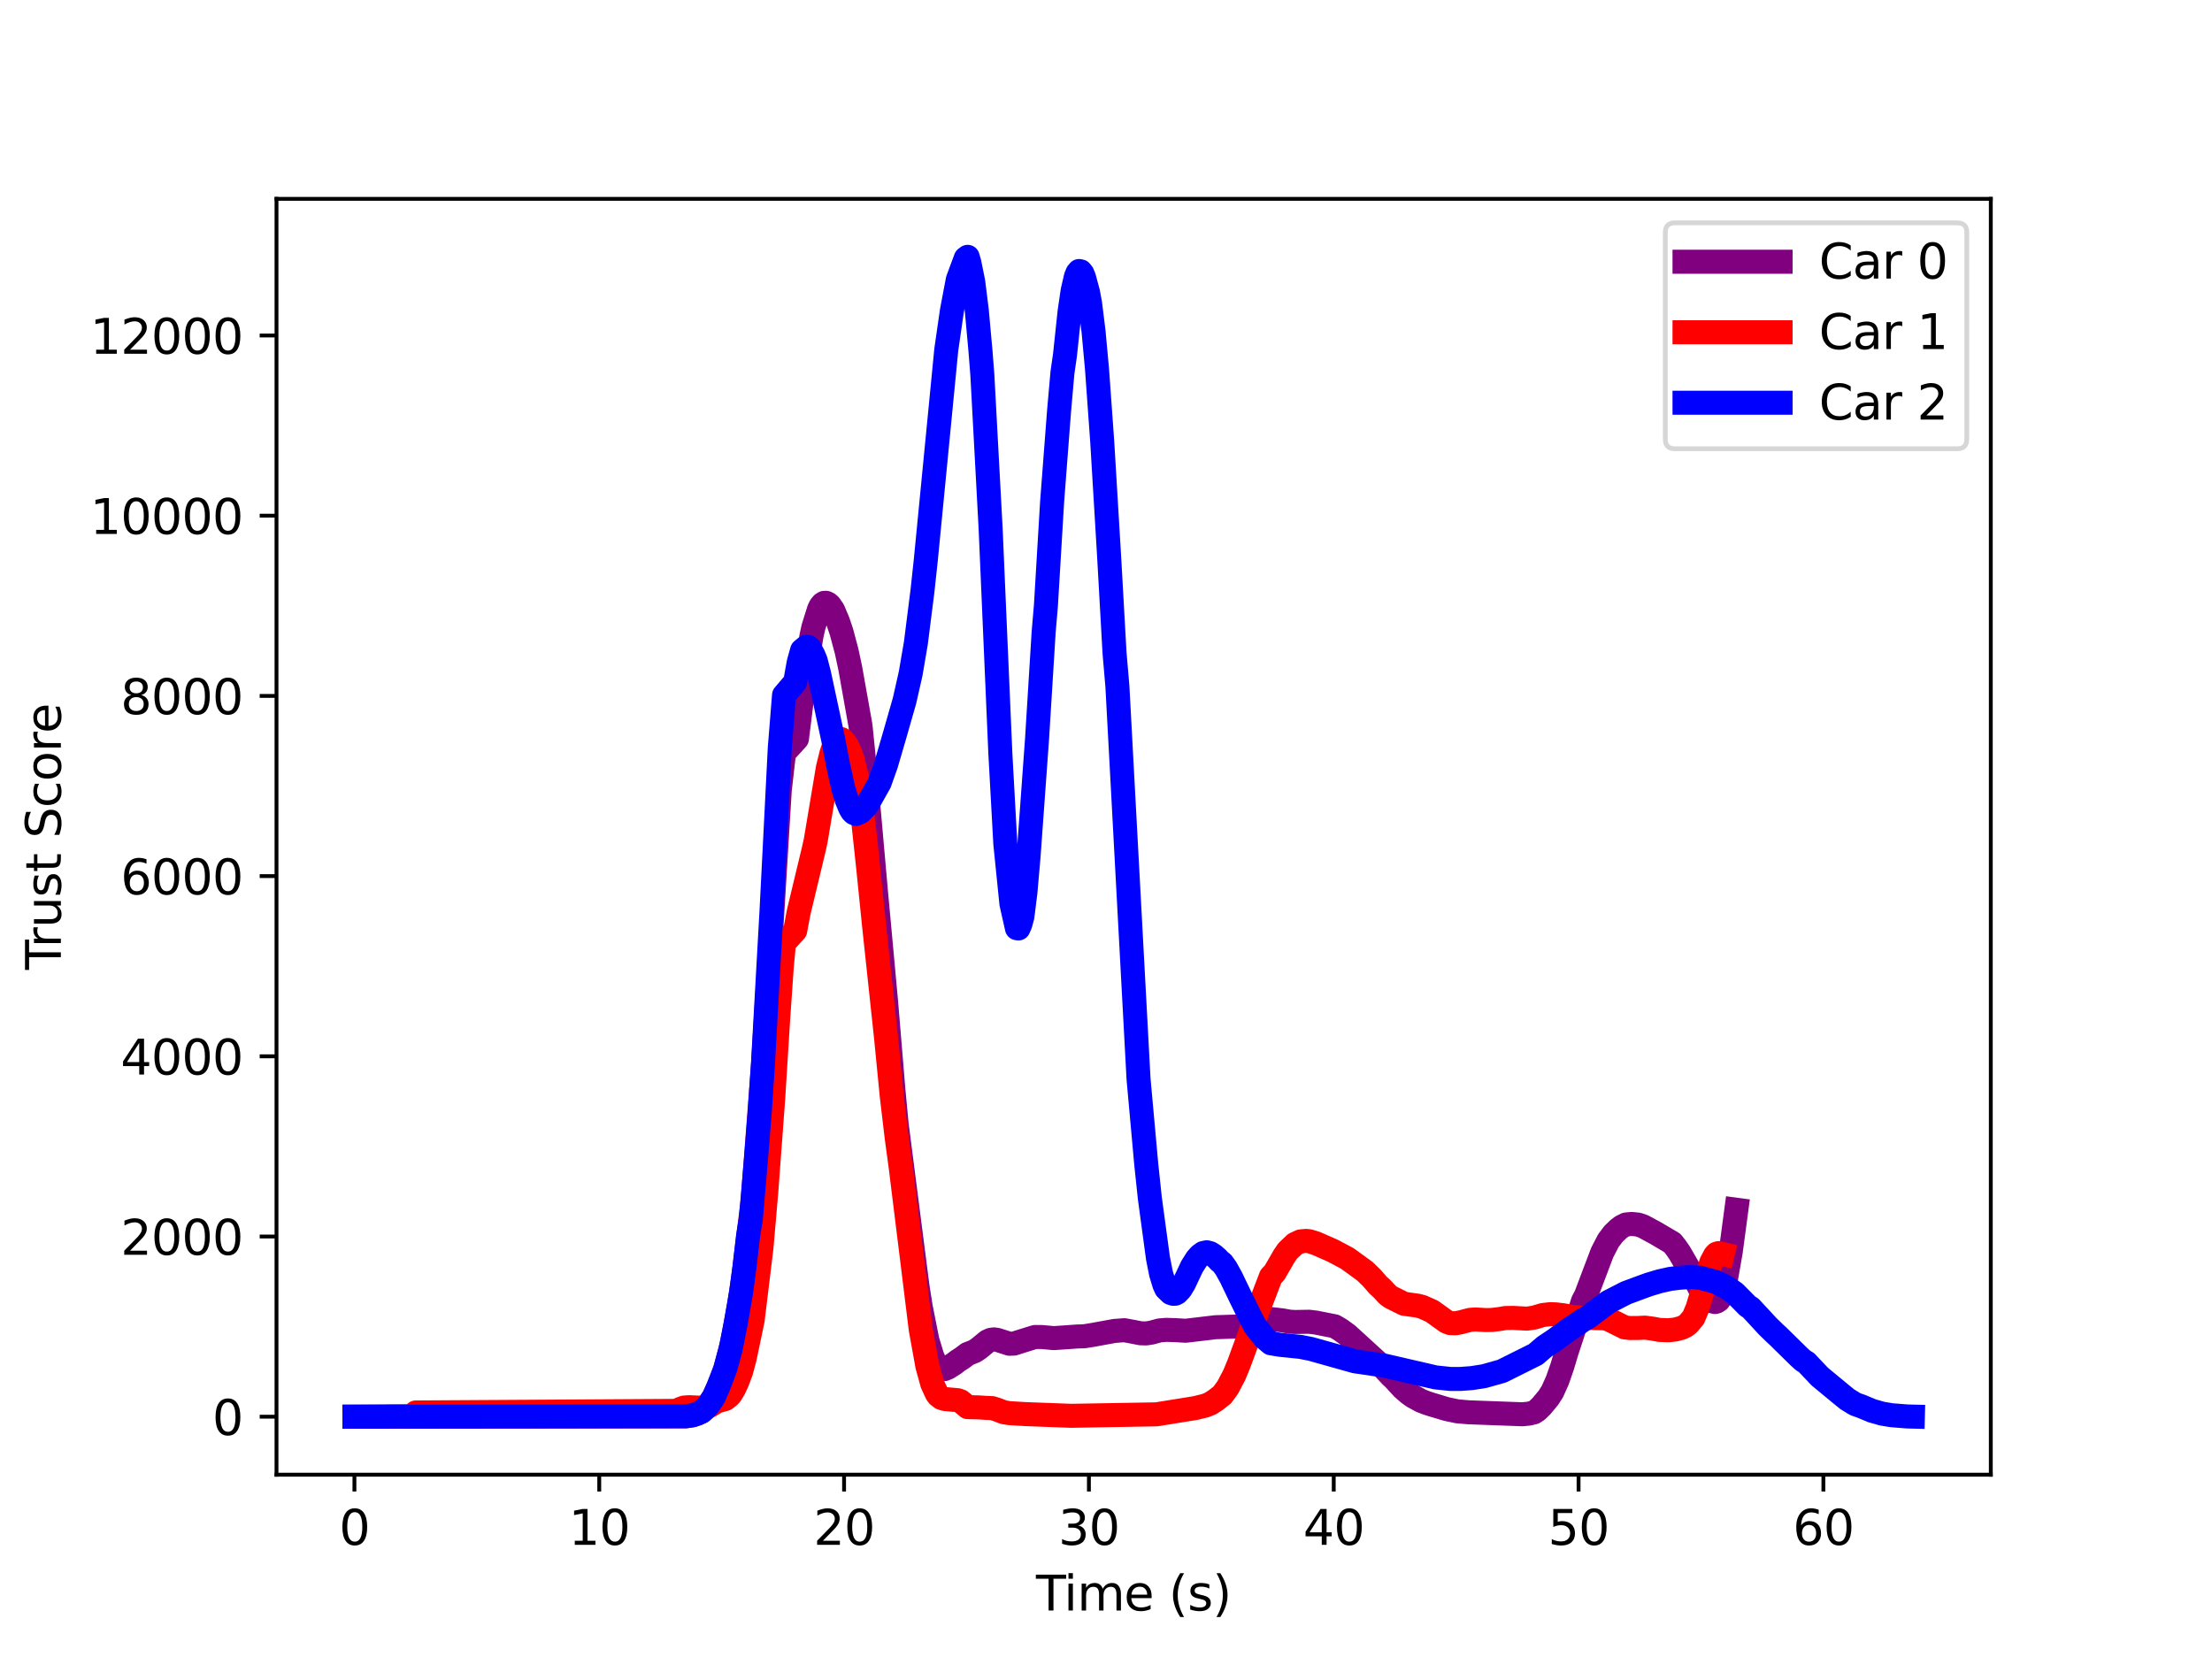 <?xml version="1.0" encoding="utf-8" standalone="no"?>
<!DOCTYPE svg PUBLIC "-//W3C//DTD SVG 1.1//EN"
  "http://www.w3.org/Graphics/SVG/1.1/DTD/svg11.dtd">
<svg xmlns:xlink="http://www.w3.org/1999/xlink" width="460.5pt" height="345pt" viewBox="0 0 460.5 345" xmlns="http://www.w3.org/2000/svg" version="1.1">
 <defs>
  <style type="text/css">*{stroke-linejoin: round; stroke-linecap: butt}</style>
 </defs>
 <g id="figure_1">
  <g id="patch_1">
   <path d="M 0 345 
L 460.5 345 
L 460.5 0 
L 0 0 
z
" style="fill: #ffffff"/>
  </g>
  <g id="axes_1">
   <g id="patch_2">
    <path d="M 57.562 307.05 
L 414.45 307.05 
L 414.45 41.4 
L 57.562 41.4 
z
" style="fill: #ffffff"/>
   </g>
   <g id="matplotlib.axis_1">
    <g id="xtick_1">
     <g id="line2d_1">
      <defs>
       <path id="m3315d842ac" d="M 0 0 
L 0 3.5 
" style="stroke: #000000; stroke-width: 0.8"/>
      </defs>
      <g>
       <use xlink:href="#m3315d842ac" x="73.785" y="307.05" style="stroke: #000000; stroke-width: 0.8"/>
      </g>
     </g>
     <g id="text_1">
      <!-- 0 -->
      <g transform="translate(70.603 321.648)scale(0.1 -0.1)">
       <defs>
        <path id="DejaVuSans-30" d="M 2034 4250 
Q 1547 4250 1301 3770 
Q 1056 3291 1056 2328 
Q 1056 1369 1301 889 
Q 1547 409 2034 409 
Q 2525 409 2770 889 
Q 3016 1369 3016 2328 
Q 3016 3291 2770 3770 
Q 2525 4250 2034 4250 
z
M 2034 4750 
Q 2819 4750 3233 4129 
Q 3647 3509 3647 2328 
Q 3647 1150 3233 529 
Q 2819 -91 2034 -91 
Q 1250 -91 836 529 
Q 422 1150 422 2328 
Q 422 3509 836 4129 
Q 1250 4750 2034 4750 
z
" transform="scale(0.016)"/>
       </defs>
       <use xlink:href="#DejaVuSans-30"/>
      </g>
     </g>
    </g>
    <g id="xtick_2">
     <g id="line2d_2">
      <g>
       <use xlink:href="#m3315d842ac" x="124.753" y="307.05" style="stroke: #000000; stroke-width: 0.8"/>
      </g>
     </g>
     <g id="text_2">
      <!-- 10 -->
      <g transform="translate(118.391 321.648)scale(0.1 -0.1)">
       <defs>
        <path id="DejaVuSans-31" d="M 794 531 
L 1825 531 
L 1825 4091 
L 703 3866 
L 703 4441 
L 1819 4666 
L 2450 4666 
L 2450 531 
L 3481 531 
L 3481 0 
L 794 0 
L 794 531 
z
" transform="scale(0.016)"/>
       </defs>
       <use xlink:href="#DejaVuSans-31"/>
       <use xlink:href="#DejaVuSans-30" x="63.623"/>
      </g>
     </g>
    </g>
    <g id="xtick_3">
     <g id="line2d_3">
      <g>
       <use xlink:href="#m3315d842ac" x="175.722" y="307.05" style="stroke: #000000; stroke-width: 0.8"/>
      </g>
     </g>
     <g id="text_3">
      <!-- 20 -->
      <g transform="translate(169.36 321.648)scale(0.1 -0.1)">
       <defs>
        <path id="DejaVuSans-32" d="M 1228 531 
L 3431 531 
L 3431 0 
L 469 0 
L 469 531 
Q 828 903 1448 1529 
Q 2069 2156 2228 2338 
Q 2531 2678 2651 2914 
Q 2772 3150 2772 3378 
Q 2772 3750 2511 3984 
Q 2250 4219 1831 4219 
Q 1534 4219 1204 4116 
Q 875 4013 500 3803 
L 500 4441 
Q 881 4594 1212 4672 
Q 1544 4750 1819 4750 
Q 2544 4750 2975 4387 
Q 3406 4025 3406 3419 
Q 3406 3131 3298 2873 
Q 3191 2616 2906 2266 
Q 2828 2175 2409 1742 
Q 1991 1309 1228 531 
z
" transform="scale(0.016)"/>
       </defs>
       <use xlink:href="#DejaVuSans-32"/>
       <use xlink:href="#DejaVuSans-30" x="63.623"/>
      </g>
     </g>
    </g>
    <g id="xtick_4">
     <g id="line2d_4">
      <g>
       <use xlink:href="#m3315d842ac" x="226.691" y="307.05" style="stroke: #000000; stroke-width: 0.8"/>
      </g>
     </g>
     <g id="text_4">
      <!-- 30 -->
      <g transform="translate(220.329 321.648)scale(0.1 -0.1)">
       <defs>
        <path id="DejaVuSans-33" d="M 2597 2516 
Q 3050 2419 3304 2112 
Q 3559 1806 3559 1356 
Q 3559 666 3084 287 
Q 2609 -91 1734 -91 
Q 1441 -91 1130 -33 
Q 819 25 488 141 
L 488 750 
Q 750 597 1062 519 
Q 1375 441 1716 441 
Q 2309 441 2620 675 
Q 2931 909 2931 1356 
Q 2931 1769 2642 2001 
Q 2353 2234 1838 2234 
L 1294 2234 
L 1294 2753 
L 1863 2753 
Q 2328 2753 2575 2939 
Q 2822 3125 2822 3475 
Q 2822 3834 2567 4026 
Q 2313 4219 1838 4219 
Q 1578 4219 1281 4162 
Q 984 4106 628 3988 
L 628 4550 
Q 988 4650 1302 4700 
Q 1616 4750 1894 4750 
Q 2613 4750 3031 4423 
Q 3450 4097 3450 3541 
Q 3450 3153 3228 2886 
Q 3006 2619 2597 2516 
z
" transform="scale(0.016)"/>
       </defs>
       <use xlink:href="#DejaVuSans-33"/>
       <use xlink:href="#DejaVuSans-30" x="63.623"/>
      </g>
     </g>
    </g>
    <g id="xtick_5">
     <g id="line2d_5">
      <g>
       <use xlink:href="#m3315d842ac" x="277.66" y="307.05" style="stroke: #000000; stroke-width: 0.8"/>
      </g>
     </g>
     <g id="text_5">
      <!-- 40 -->
      <g transform="translate(271.297 321.648)scale(0.1 -0.1)">
       <defs>
        <path id="DejaVuSans-34" d="M 2419 4116 
L 825 1625 
L 2419 1625 
L 2419 4116 
z
M 2253 4666 
L 3047 4666 
L 3047 1625 
L 3713 1625 
L 3713 1100 
L 3047 1100 
L 3047 0 
L 2419 0 
L 2419 1100 
L 313 1100 
L 313 1709 
L 2253 4666 
z
" transform="scale(0.016)"/>
       </defs>
       <use xlink:href="#DejaVuSans-34"/>
       <use xlink:href="#DejaVuSans-30" x="63.623"/>
      </g>
     </g>
    </g>
    <g id="xtick_6">
     <g id="line2d_6">
      <g>
       <use xlink:href="#m3315d842ac" x="328.629" y="307.05" style="stroke: #000000; stroke-width: 0.8"/>
      </g>
     </g>
     <g id="text_6">
      <!-- 50 -->
      <g transform="translate(322.266 321.648)scale(0.1 -0.1)">
       <defs>
        <path id="DejaVuSans-35" d="M 691 4666 
L 3169 4666 
L 3169 4134 
L 1269 4134 
L 1269 2991 
Q 1406 3038 1543 3061 
Q 1681 3084 1819 3084 
Q 2600 3084 3056 2656 
Q 3513 2228 3513 1497 
Q 3513 744 3044 326 
Q 2575 -91 1722 -91 
Q 1428 -91 1123 -41 
Q 819 9 494 109 
L 494 744 
Q 775 591 1075 516 
Q 1375 441 1709 441 
Q 2250 441 2565 725 
Q 2881 1009 2881 1497 
Q 2881 1984 2565 2268 
Q 2250 2553 1709 2553 
Q 1456 2553 1204 2497 
Q 953 2441 691 2322 
L 691 4666 
z
" transform="scale(0.016)"/>
       </defs>
       <use xlink:href="#DejaVuSans-35"/>
       <use xlink:href="#DejaVuSans-30" x="63.623"/>
      </g>
     </g>
    </g>
    <g id="xtick_7">
     <g id="line2d_7">
      <g>
       <use xlink:href="#m3315d842ac" x="379.598" y="307.05" style="stroke: #000000; stroke-width: 0.8"/>
      </g>
     </g>
     <g id="text_7">
      <!-- 60 -->
      <g transform="translate(373.235 321.648)scale(0.1 -0.1)">
       <defs>
        <path id="DejaVuSans-36" d="M 2113 2584 
Q 1688 2584 1439 2293 
Q 1191 2003 1191 1497 
Q 1191 994 1439 701 
Q 1688 409 2113 409 
Q 2538 409 2786 701 
Q 3034 994 3034 1497 
Q 3034 2003 2786 2293 
Q 2538 2584 2113 2584 
z
M 3366 4563 
L 3366 3988 
Q 3128 4100 2886 4159 
Q 2644 4219 2406 4219 
Q 1781 4219 1451 3797 
Q 1122 3375 1075 2522 
Q 1259 2794 1537 2939 
Q 1816 3084 2150 3084 
Q 2853 3084 3261 2657 
Q 3669 2231 3669 1497 
Q 3669 778 3244 343 
Q 2819 -91 2113 -91 
Q 1303 -91 875 529 
Q 447 1150 447 2328 
Q 447 3434 972 4092 
Q 1497 4750 2381 4750 
Q 2619 4750 2861 4703 
Q 3103 4656 3366 4563 
z
" transform="scale(0.016)"/>
       </defs>
       <use xlink:href="#DejaVuSans-36"/>
       <use xlink:href="#DejaVuSans-30" x="63.623"/>
      </g>
     </g>
    </g>
    <g id="text_8">
     <!-- Time (s) -->
     <g transform="translate(215.677 335.327)scale(0.1 -0.1)">
      <defs>
       <path id="DejaVuSans-54" d="M -19 4666 
L 3928 4666 
L 3928 4134 
L 2272 4134 
L 2272 0 
L 1638 0 
L 1638 4134 
L -19 4134 
L -19 4666 
z
" transform="scale(0.016)"/>
       <path id="DejaVuSans-69" d="M 603 3500 
L 1178 3500 
L 1178 0 
L 603 0 
L 603 3500 
z
M 603 4863 
L 1178 4863 
L 1178 4134 
L 603 4134 
L 603 4863 
z
" transform="scale(0.016)"/>
       <path id="DejaVuSans-6d" d="M 3328 2828 
Q 3544 3216 3844 3400 
Q 4144 3584 4550 3584 
Q 5097 3584 5394 3201 
Q 5691 2819 5691 2113 
L 5691 0 
L 5113 0 
L 5113 2094 
Q 5113 2597 4934 2840 
Q 4756 3084 4391 3084 
Q 3944 3084 3684 2787 
Q 3425 2491 3425 1978 
L 3425 0 
L 2847 0 
L 2847 2094 
Q 2847 2600 2669 2842 
Q 2491 3084 2119 3084 
Q 1678 3084 1418 2786 
Q 1159 2488 1159 1978 
L 1159 0 
L 581 0 
L 581 3500 
L 1159 3500 
L 1159 2956 
Q 1356 3278 1631 3431 
Q 1906 3584 2284 3584 
Q 2666 3584 2933 3390 
Q 3200 3197 3328 2828 
z
" transform="scale(0.016)"/>
       <path id="DejaVuSans-65" d="M 3597 1894 
L 3597 1613 
L 953 1613 
Q 991 1019 1311 708 
Q 1631 397 2203 397 
Q 2534 397 2845 478 
Q 3156 559 3463 722 
L 3463 178 
Q 3153 47 2828 -22 
Q 2503 -91 2169 -91 
Q 1331 -91 842 396 
Q 353 884 353 1716 
Q 353 2575 817 3079 
Q 1281 3584 2069 3584 
Q 2775 3584 3186 3129 
Q 3597 2675 3597 1894 
z
M 3022 2063 
Q 3016 2534 2758 2815 
Q 2500 3097 2075 3097 
Q 1594 3097 1305 2825 
Q 1016 2553 972 2059 
L 3022 2063 
z
" transform="scale(0.016)"/>
       <path id="DejaVuSans-20" transform="scale(0.016)"/>
       <path id="DejaVuSans-28" d="M 1984 4856 
Q 1566 4138 1362 3434 
Q 1159 2731 1159 2009 
Q 1159 1288 1364 580 
Q 1569 -128 1984 -844 
L 1484 -844 
Q 1016 -109 783 600 
Q 550 1309 550 2009 
Q 550 2706 781 3412 
Q 1013 4119 1484 4856 
L 1984 4856 
z
" transform="scale(0.016)"/>
       <path id="DejaVuSans-73" d="M 2834 3397 
L 2834 2853 
Q 2591 2978 2328 3040 
Q 2066 3103 1784 3103 
Q 1356 3103 1142 2972 
Q 928 2841 928 2578 
Q 928 2378 1081 2264 
Q 1234 2150 1697 2047 
L 1894 2003 
Q 2506 1872 2764 1633 
Q 3022 1394 3022 966 
Q 3022 478 2636 193 
Q 2250 -91 1575 -91 
Q 1294 -91 989 -36 
Q 684 19 347 128 
L 347 722 
Q 666 556 975 473 
Q 1284 391 1588 391 
Q 1994 391 2212 530 
Q 2431 669 2431 922 
Q 2431 1156 2273 1281 
Q 2116 1406 1581 1522 
L 1381 1569 
Q 847 1681 609 1914 
Q 372 2147 372 2553 
Q 372 3047 722 3315 
Q 1072 3584 1716 3584 
Q 2034 3584 2315 3537 
Q 2597 3491 2834 3397 
z
" transform="scale(0.016)"/>
       <path id="DejaVuSans-29" d="M 513 4856 
L 1013 4856 
Q 1481 4119 1714 3412 
Q 1947 2706 1947 2009 
Q 1947 1309 1714 600 
Q 1481 -109 1013 -844 
L 513 -844 
Q 928 -128 1133 580 
Q 1338 1288 1338 2009 
Q 1338 2731 1133 3434 
Q 928 4138 513 4856 
z
" transform="scale(0.016)"/>
      </defs>
      <use xlink:href="#DejaVuSans-54"/>
      <use xlink:href="#DejaVuSans-69" x="57.959"/>
      <use xlink:href="#DejaVuSans-6d" x="85.742"/>
      <use xlink:href="#DejaVuSans-65" x="183.154"/>
      <use xlink:href="#DejaVuSans-20" x="244.678"/>
      <use xlink:href="#DejaVuSans-28" x="276.465"/>
      <use xlink:href="#DejaVuSans-73" x="315.479"/>
      <use xlink:href="#DejaVuSans-29" x="367.578"/>
     </g>
    </g>
   </g>
   <g id="matplotlib.axis_2">
    <g id="ytick_1">
     <g id="line2d_8">
      <defs>
       <path id="mf191a14164" d="M 0 0 
L -3.5 0 
" style="stroke: #000000; stroke-width: 0.8"/>
      </defs>
      <g>
       <use xlink:href="#mf191a14164" x="57.562" y="294.975" style="stroke: #000000; stroke-width: 0.8"/>
      </g>
     </g>
     <g id="text_9">
      <!-- 0 -->
      <g transform="translate(44.2 298.774)scale(0.1 -0.1)">
       <use xlink:href="#DejaVuSans-30"/>
      </g>
     </g>
    </g>
    <g id="ytick_2">
     <g id="line2d_9">
      <g>
       <use xlink:href="#mf191a14164" x="57.562" y="257.455" style="stroke: #000000; stroke-width: 0.8"/>
      </g>
     </g>
     <g id="text_10">
      <!-- 2000 -->
      <g transform="translate(25.113 261.254)scale(0.1 -0.1)">
       <use xlink:href="#DejaVuSans-32"/>
       <use xlink:href="#DejaVuSans-30" x="63.623"/>
       <use xlink:href="#DejaVuSans-30" x="127.246"/>
       <use xlink:href="#DejaVuSans-30" x="190.869"/>
      </g>
     </g>
    </g>
    <g id="ytick_3">
     <g id="line2d_10">
      <g>
       <use xlink:href="#mf191a14164" x="57.562" y="219.935" style="stroke: #000000; stroke-width: 0.8"/>
      </g>
     </g>
     <g id="text_11">
      <!-- 4000 -->
      <g transform="translate(25.113 223.734)scale(0.1 -0.1)">
       <use xlink:href="#DejaVuSans-34"/>
       <use xlink:href="#DejaVuSans-30" x="63.623"/>
       <use xlink:href="#DejaVuSans-30" x="127.246"/>
       <use xlink:href="#DejaVuSans-30" x="190.869"/>
      </g>
     </g>
    </g>
    <g id="ytick_4">
     <g id="line2d_11">
      <g>
       <use xlink:href="#mf191a14164" x="57.562" y="182.415" style="stroke: #000000; stroke-width: 0.8"/>
      </g>
     </g>
     <g id="text_12">
      <!-- 6000 -->
      <g transform="translate(25.113 186.214)scale(0.1 -0.1)">
       <use xlink:href="#DejaVuSans-36"/>
       <use xlink:href="#DejaVuSans-30" x="63.623"/>
       <use xlink:href="#DejaVuSans-30" x="127.246"/>
       <use xlink:href="#DejaVuSans-30" x="190.869"/>
      </g>
     </g>
    </g>
    <g id="ytick_5">
     <g id="line2d_12">
      <g>
       <use xlink:href="#mf191a14164" x="57.562" y="144.895" style="stroke: #000000; stroke-width: 0.8"/>
      </g>
     </g>
     <g id="text_13">
      <!-- 8000 -->
      <g transform="translate(25.113 148.694)scale(0.1 -0.1)">
       <defs>
        <path id="DejaVuSans-38" d="M 2034 2216 
Q 1584 2216 1326 1975 
Q 1069 1734 1069 1313 
Q 1069 891 1326 650 
Q 1584 409 2034 409 
Q 2484 409 2743 651 
Q 3003 894 3003 1313 
Q 3003 1734 2745 1975 
Q 2488 2216 2034 2216 
z
M 1403 2484 
Q 997 2584 770 2862 
Q 544 3141 544 3541 
Q 544 4100 942 4425 
Q 1341 4750 2034 4750 
Q 2731 4750 3128 4425 
Q 3525 4100 3525 3541 
Q 3525 3141 3298 2862 
Q 3072 2584 2669 2484 
Q 3125 2378 3379 2068 
Q 3634 1759 3634 1313 
Q 3634 634 3220 271 
Q 2806 -91 2034 -91 
Q 1263 -91 848 271 
Q 434 634 434 1313 
Q 434 1759 690 2068 
Q 947 2378 1403 2484 
z
M 1172 3481 
Q 1172 3119 1398 2916 
Q 1625 2713 2034 2713 
Q 2441 2713 2670 2916 
Q 2900 3119 2900 3481 
Q 2900 3844 2670 4047 
Q 2441 4250 2034 4250 
Q 1625 4250 1398 4047 
Q 1172 3844 1172 3481 
z
" transform="scale(0.016)"/>
       </defs>
       <use xlink:href="#DejaVuSans-38"/>
       <use xlink:href="#DejaVuSans-30" x="63.623"/>
       <use xlink:href="#DejaVuSans-30" x="127.246"/>
       <use xlink:href="#DejaVuSans-30" x="190.869"/>
      </g>
     </g>
    </g>
    <g id="ytick_6">
     <g id="line2d_13">
      <g>
       <use xlink:href="#mf191a14164" x="57.562" y="107.375" style="stroke: #000000; stroke-width: 0.8"/>
      </g>
     </g>
     <g id="text_14">
      <!-- 10000 -->
      <g transform="translate(18.75 111.174)scale(0.1 -0.1)">
       <use xlink:href="#DejaVuSans-31"/>
       <use xlink:href="#DejaVuSans-30" x="63.623"/>
       <use xlink:href="#DejaVuSans-30" x="127.246"/>
       <use xlink:href="#DejaVuSans-30" x="190.869"/>
       <use xlink:href="#DejaVuSans-30" x="254.492"/>
      </g>
     </g>
    </g>
    <g id="ytick_7">
     <g id="line2d_14">
      <g>
       <use xlink:href="#mf191a14164" x="57.562" y="69.855" style="stroke: #000000; stroke-width: 0.8"/>
      </g>
     </g>
     <g id="text_15">
      <!-- 12000 -->
      <g transform="translate(18.75 73.654)scale(0.1 -0.1)">
       <use xlink:href="#DejaVuSans-31"/>
       <use xlink:href="#DejaVuSans-32" x="63.623"/>
       <use xlink:href="#DejaVuSans-30" x="127.246"/>
       <use xlink:href="#DejaVuSans-30" x="190.869"/>
       <use xlink:href="#DejaVuSans-30" x="254.492"/>
      </g>
     </g>
    </g>
    <g id="text_16">
     <!-- Trust Score -->
     <g transform="translate(12.67 201.922)rotate(-90)scale(0.1 -0.1)">
      <defs>
       <path id="DejaVuSans-72" d="M 2631 2963 
Q 2534 3019 2420 3045 
Q 2306 3072 2169 3072 
Q 1681 3072 1420 2755 
Q 1159 2438 1159 1844 
L 1159 0 
L 581 0 
L 581 3500 
L 1159 3500 
L 1159 2956 
Q 1341 3275 1631 3429 
Q 1922 3584 2338 3584 
Q 2397 3584 2469 3576 
Q 2541 3569 2628 3553 
L 2631 2963 
z
" transform="scale(0.016)"/>
       <path id="DejaVuSans-75" d="M 544 1381 
L 544 3500 
L 1119 3500 
L 1119 1403 
Q 1119 906 1312 657 
Q 1506 409 1894 409 
Q 2359 409 2629 706 
Q 2900 1003 2900 1516 
L 2900 3500 
L 3475 3500 
L 3475 0 
L 2900 0 
L 2900 538 
Q 2691 219 2414 64 
Q 2138 -91 1772 -91 
Q 1169 -91 856 284 
Q 544 659 544 1381 
z
M 1991 3584 
L 1991 3584 
z
" transform="scale(0.016)"/>
       <path id="DejaVuSans-74" d="M 1172 4494 
L 1172 3500 
L 2356 3500 
L 2356 3053 
L 1172 3053 
L 1172 1153 
Q 1172 725 1289 603 
Q 1406 481 1766 481 
L 2356 481 
L 2356 0 
L 1766 0 
Q 1100 0 847 248 
Q 594 497 594 1153 
L 594 3053 
L 172 3053 
L 172 3500 
L 594 3500 
L 594 4494 
L 1172 4494 
z
" transform="scale(0.016)"/>
       <path id="DejaVuSans-53" d="M 3425 4513 
L 3425 3897 
Q 3066 4069 2747 4153 
Q 2428 4238 2131 4238 
Q 1616 4238 1336 4038 
Q 1056 3838 1056 3469 
Q 1056 3159 1242 3001 
Q 1428 2844 1947 2747 
L 2328 2669 
Q 3034 2534 3370 2195 
Q 3706 1856 3706 1288 
Q 3706 609 3251 259 
Q 2797 -91 1919 -91 
Q 1588 -91 1214 -16 
Q 841 59 441 206 
L 441 856 
Q 825 641 1194 531 
Q 1563 422 1919 422 
Q 2459 422 2753 634 
Q 3047 847 3047 1241 
Q 3047 1584 2836 1778 
Q 2625 1972 2144 2069 
L 1759 2144 
Q 1053 2284 737 2584 
Q 422 2884 422 3419 
Q 422 4038 858 4394 
Q 1294 4750 2059 4750 
Q 2388 4750 2728 4690 
Q 3069 4631 3425 4513 
z
" transform="scale(0.016)"/>
       <path id="DejaVuSans-63" d="M 3122 3366 
L 3122 2828 
Q 2878 2963 2633 3030 
Q 2388 3097 2138 3097 
Q 1578 3097 1268 2742 
Q 959 2388 959 1747 
Q 959 1106 1268 751 
Q 1578 397 2138 397 
Q 2388 397 2633 464 
Q 2878 531 3122 666 
L 3122 134 
Q 2881 22 2623 -34 
Q 2366 -91 2075 -91 
Q 1284 -91 818 406 
Q 353 903 353 1747 
Q 353 2603 823 3093 
Q 1294 3584 2113 3584 
Q 2378 3584 2631 3529 
Q 2884 3475 3122 3366 
z
" transform="scale(0.016)"/>
       <path id="DejaVuSans-6f" d="M 1959 3097 
Q 1497 3097 1228 2736 
Q 959 2375 959 1747 
Q 959 1119 1226 758 
Q 1494 397 1959 397 
Q 2419 397 2687 759 
Q 2956 1122 2956 1747 
Q 2956 2369 2687 2733 
Q 2419 3097 1959 3097 
z
M 1959 3584 
Q 2709 3584 3137 3096 
Q 3566 2609 3566 1747 
Q 3566 888 3137 398 
Q 2709 -91 1959 -91 
Q 1206 -91 779 398 
Q 353 888 353 1747 
Q 353 2609 779 3096 
Q 1206 3584 1959 3584 
z
" transform="scale(0.016)"/>
      </defs>
      <use xlink:href="#DejaVuSans-54"/>
      <use xlink:href="#DejaVuSans-72" x="46.334"/>
      <use xlink:href="#DejaVuSans-75" x="87.447"/>
      <use xlink:href="#DejaVuSans-73" x="150.826"/>
      <use xlink:href="#DejaVuSans-74" x="202.926"/>
      <use xlink:href="#DejaVuSans-20" x="242.135"/>
      <use xlink:href="#DejaVuSans-53" x="273.922"/>
      <use xlink:href="#DejaVuSans-63" x="337.398"/>
      <use xlink:href="#DejaVuSans-6f" x="392.379"/>
      <use xlink:href="#DejaVuSans-72" x="453.561"/>
      <use xlink:href="#DejaVuSans-65" x="492.424"/>
     </g>
    </g>
   </g>
   <g id="line2d_15">
    <path d="M 73.785 294.975 
L 142.792 294.895 
L 144.187 294.689 
L 145.181 294.351 
L 146.009 293.962 
L 146.929 293.148 
L 147.59 292.421 
L 148.582 290.929 
L 150.29 287.175 
L 150.7 286.18 
L 152.437 279.486 
L 153.897 271.525 
L 154.661 266.464 
L 156.691 249.986 
L 158.856 221.592 
L 162.337 164.493 
L 163.219 156.758 
L 165.912 153.81 
L 166.978 145.25 
L 167.552 142.339 
L 168.604 134.494 
L 168.939 132.396 
L 169.351 130.552 
L 170.5 126.887 
L 170.843 126.201 
L 171.22 125.745 
L 171.59 125.517 
L 171.979 125.512 
L 172.358 125.689 
L 172.734 126.008 
L 173.452 127.043 
L 174.456 129.431 
L 175.171 131.55 
L 176.264 135.642 
L 177.003 139.109 
L 179.142 151.107 
L 180.431 163.841 
L 182.376 185.859 
L 183.429 197.28 
L 184.454 208.433 
L 185.979 226.803 
L 186.653 233.972 
L 191.007 267.835 
L 191.686 272.152 
L 193.05 279.012 
L 194.072 282.377 
L 194.719 283.892 
L 195.307 284.682 
L 195.982 285.06 
L 196.67 285.052 
L 197.38 284.743 
L 198.604 283.961 
L 199.396 283.353 
L 200.351 282.736 
L 201.449 281.906 
L 202.185 281.626 
L 202.974 281.301 
L 203.759 280.766 
L 205.552 279.29 
L 206.23 278.974 
L 206.924 278.874 
L 207.608 278.975 
L 210.159 279.789 
L 211.07 279.758 
L 212.402 279.329 
L 215.478 278.373 
L 216.921 278.385 
L 219.394 278.613 
L 221.185 278.489 
L 224.306 278.271 
L 225.668 278.231 
L 227.305 277.975 
L 232.028 277.115 
L 234.081 276.963 
L 236.056 277.328 
L 237.435 277.605 
L 238.628 277.634 
L 239.764 277.453 
L 241.389 277.006 
L 242.774 276.893 
L 244.67 276.948 
L 246.815 277.08 
L 250.178 276.685 
L 253.061 276.341 
L 257.949 276.184 
L 260.986 275.291 
L 262.855 274.771 
L 264.253 274.603 
L 266.931 274.91 
L 268.484 275.192 
L 269.592 275.252 
L 272.551 275.203 
L 273.934 275.372 
L 277.841 276.146 
L 278.964 276.801 
L 280.504 277.916 
L 287.983 284.745 
L 289.528 286.401 
L 290.234 287.066 
L 292.003 288.993 
L 293.248 290.085 
L 294.189 290.756 
L 295.818 291.651 
L 296.94 292.091 
L 298.123 292.479 
L 301.133 293.376 
L 303.38 293.85 
L 305.709 294.054 
L 316.949 294.469 
L 318.282 294.335 
L 319.326 294.084 
L 319.983 293.667 
L 320.869 292.814 
L 322.358 291.026 
L 323.17 289.758 
L 324.219 287.427 
L 325.226 284.546 
L 326.173 281.376 
L 327.313 277.926 
L 329.544 270.916 
L 330.142 269.805 
L 333.553 260.792 
L 334.829 258.326 
L 335.888 256.912 
L 336.945 255.902 
L 337.585 255.413 
L 338.516 254.948 
L 339.674 254.84 
L 341.032 254.977 
L 342.108 255.353 
L 344.732 256.776 
L 348.136 258.789 
L 348.817 259.645 
L 349.652 260.834 
L 351.451 263.945 
L 351.876 264.848 
L 352.55 265.747 
L 354.151 268.831 
L 355.859 270.621 
L 356.258 270.904 
L 357.041 271.1 
L 357.383 270.998 
L 357.785 270.731 
L 358.235 270.103 
L 358.631 269.155 
L 359.079 267.661 
L 360.308 260.642 
L 361.479 251.881 
L 361.479 251.881 
" clip-path="url(#pfc0eba8afd)" style="fill: none; stroke: #800080; stroke-width: 5; stroke-linecap: square"/>
   </g>
   <g id="line2d_16">
    <path d="M 73.785 294.975 
L 85.362 294.893 
L 85.881 294.71 
L 86.55 294.089 
L 140.832 293.757 
L 141.755 293.299 
L 142.449 293.06 
L 143.483 292.994 
L 146.624 293.135 
L 147.264 292.953 
L 147.907 292.615 
L 149.204 291.8 
L 150.99 291.292 
L 151.708 290.749 
L 152.073 290.373 
L 152.783 289.215 
L 153.515 287.64 
L 154.278 285.592 
L 155.025 282.813 
L 156.691 274.843 
L 158.52 259.809 
L 159.534 248.062 
L 160.973 228.641 
L 162.007 212.064 
L 162.757 201.24 
L 163.219 196.33 
L 165.544 193.777 
L 166.276 189.911 
L 169.351 177.099 
L 169.802 175.095 
L 172.358 159.844 
L 173.1 156.818 
L 173.772 154.879 
L 174.1 154.291 
L 174.456 153.945 
L 174.812 153.828 
L 175.171 153.901 
L 175.522 154.162 
L 176.264 155.185 
L 177.003 156.694 
L 177.376 157.736 
L 178.778 163.349 
L 179.458 168.696 
L 180.725 180.509 
L 182.016 193.194 
L 184.454 215.994 
L 185.655 228.255 
L 186.653 236.691 
L 187.495 242.916 
L 191.686 276.819 
L 193.05 284.368 
L 194.072 288.092 
L 195.008 290.118 
L 195.307 290.538 
L 195.982 291.066 
L 196.67 291.292 
L 199.396 291.537 
L 199.976 291.749 
L 200.696 292.34 
L 201.449 292.98 
L 203.759 293.034 
L 205.2 293.132 
L 206.553 293.186 
L 207.608 293.518 
L 208.947 294.037 
L 210.159 294.236 
L 213.471 294.432 
L 222.989 294.789 
L 240.764 294.48 
L 248.831 293.176 
L 250.866 292.683 
L 251.941 292.266 
L 253.061 291.542 
L 254.463 290.447 
L 255.599 288.877 
L 256.968 286.271 
L 257.949 283.889 
L 259.273 280.274 
L 260.344 277.276 
L 261.736 273.204 
L 264.582 265.783 
L 265.335 264.987 
L 266.203 263.505 
L 267.31 261.575 
L 268.052 260.486 
L 269.592 259.011 
L 270.751 258.475 
L 271.861 258.369 
L 272.551 258.435 
L 273.934 258.864 
L 277.474 260.42 
L 280.504 262.034 
L 284.158 264.691 
L 285.552 266.045 
L 286.865 267.555 
L 287.687 268.312 
L 288.903 269.61 
L 289.528 270.08 
L 292.296 271.459 
L 293.546 271.636 
L 295.179 271.865 
L 296.128 272.125 
L 298.123 273.018 
L 301.133 275.183 
L 301.897 275.483 
L 303.019 275.524 
L 304.115 275.309 
L 306.051 274.801 
L 307.142 274.727 
L 309.265 274.849 
L 310.563 274.83 
L 312.333 274.618 
L 313.352 274.428 
L 315.029 274.399 
L 317.856 274.558 
L 319.326 274.351 
L 321.195 273.803 
L 322.744 273.627 
L 323.869 273.664 
L 325.502 273.86 
L 327.313 274.178 
L 329.544 274.382 
L 334.18 274.491 
L 335.185 274.86 
L 338.214 276.376 
L 339.332 276.511 
L 341.032 276.5 
L 342.463 276.426 
L 343.985 276.634 
L 345.506 276.91 
L 347.351 276.974 
L 348.817 276.809 
L 350.074 276.471 
L 350.922 276.06 
L 351.451 275.652 
L 352.55 274.35 
L 353.391 272.345 
L 355.079 266.721 
L 356.258 262.839 
L 357.041 261.379 
L 357.383 261.03 
L 357.785 260.909 
L 358.631 261.111 
L 358.631 261.111 
" clip-path="url(#pfc0eba8afd)" style="fill: none; stroke: #ff0000; stroke-width: 5; stroke-linecap: square"/>
   </g>
   <g id="line2d_17">
    <path d="M 73.785 294.975 
L 142.792 294.887 
L 144.187 294.675 
L 145.181 294.339 
L 146.009 293.952 
L 146.929 293.141 
L 147.59 292.398 
L 148.582 290.91 
L 149.519 288.81 
L 150.99 284.97 
L 152.073 281.016 
L 153.143 275.685 
L 154.278 269.093 
L 155.025 263.562 
L 155.732 257.324 
L 156.322 253.74 
L 157.394 241.209 
L 158.157 231.65 
L 158.856 221.154 
L 160.62 189.595 
L 162.337 155.756 
L 163.219 144.749 
L 165.544 142.019 
L 166.276 137.942 
L 166.978 135.418 
L 167.91 134.646 
L 168.264 134.703 
L 168.604 135.033 
L 169.351 136.431 
L 169.802 137.506 
L 170.5 140.193 
L 173.452 153.947 
L 174.456 159.191 
L 175.522 164.035 
L 176.264 166.496 
L 177.003 168.264 
L 177.376 168.901 
L 177.744 169.276 
L 178.205 169.472 
L 179.142 169.063 
L 180.126 168.045 
L 180.725 167.229 
L 183.115 162.987 
L 184.454 159.226 
L 186.296 152.92 
L 188.309 145.882 
L 189.573 140.301 
L 190.664 133.921 
L 192.042 123.039 
L 192.718 116.787 
L 196.998 72.824 
L 198.166 64.732 
L 199.396 58.235 
L 201.051 53.78 
L 201.449 53.475 
L 201.801 54.676 
L 202.609 58.68 
L 203.352 64.637 
L 204.121 73.109 
L 204.509 78.062 
L 206.23 110.016 
L 208.255 156.841 
L 209.295 175.724 
L 210.56 188.175 
L 211.709 193.269 
L 212.024 193.317 
L 212.402 192.469 
L 212.842 190.863 
L 213.471 185.829 
L 214.114 178.478 
L 215.893 153.869 
L 216.921 137.289 
L 217.266 131.658 
L 217.742 126.09 
L 219.029 104.533 
L 220.474 85.628 
L 221.185 77.561 
L 221.711 73.925 
L 222.67 64.884 
L 223.312 60.513 
L 223.974 57.634 
L 224.306 56.835 
L 224.646 56.427 
L 224.978 56.5 
L 225.332 56.943 
L 225.668 57.759 
L 226.509 60.882 
L 226.937 63.198 
L 227.661 69.034 
L 228.382 76.894 
L 229.464 91.958 
L 230.912 116.069 
L 232.028 135.982 
L 232.621 142.855 
L 237.026 224.672 
L 238.628 242.389 
L 239.378 249.483 
L 241.071 261.984 
L 241.713 265.213 
L 242.404 267.487 
L 242.774 268.291 
L 243.747 269.227 
L 244.257 269.386 
L 244.67 269.367 
L 245.036 269.186 
L 245.747 268.447 
L 246.493 267.224 
L 248.151 263.708 
L 249.164 262.111 
L 249.829 261.368 
L 250.503 260.886 
L 251.229 260.738 
L 251.941 260.926 
L 252.673 261.388 
L 253.476 262.094 
L 253.853 262.528 
L 254.463 263.005 
L 255.247 264.097 
L 256.283 265.961 
L 258.292 270.148 
L 260.344 274.304 
L 261.312 276.151 
L 263.232 278.558 
L 264.582 279.694 
L 266.57 280.017 
L 270.751 280.44 
L 272.92 280.868 
L 282.091 283.443 
L 288.281 284.349 
L 298.841 286.787 
L 301.897 287.107 
L 304.115 287.107 
L 306.406 286.935 
L 308.967 286.534 
L 312.674 285.489 
L 319.697 281.986 
L 321.564 280.382 
L 323.522 279.082 
L 326.882 276.624 
L 328.843 275.359 
L 329.544 274.861 
L 330.538 274.295 
L 334.829 271.09 
L 338.516 269.196 
L 341.751 267.993 
L 343.263 267.445 
L 345.506 266.773 
L 347.716 266.279 
L 349.652 266.043 
L 351.876 265.899 
L 353.79 266.019 
L 357.041 266.869 
L 359.079 267.831 
L 360.308 268.628 
L 361.124 269.2 
L 362.49 270.567 
L 363.859 271.958 
L 364.461 272.328 
L 366.572 274.599 
L 367.958 276.107 
L 369.468 277.577 
L 370.287 278.33 
L 371.03 279.069 
L 374.581 282.556 
L 375.421 283.312 
L 376.062 283.685 
L 378.859 286.638 
L 382.941 290.012 
L 384.549 291.327 
L 385.983 292.214 
L 386.373 292.418 
L 387.454 292.793 
L 389.709 293.737 
L 391.837 294.342 
L 393.799 294.667 
L 397.06 294.924 
L 398.228 294.953 
L 398.228 294.953 
" clip-path="url(#pfc0eba8afd)" style="fill: none; stroke: #0000ff; stroke-width: 5; stroke-linecap: square"/>
   </g>
   <g id="patch_3">
    <path d="M 57.562 307.05 
L 57.562 41.4 
" style="fill: none; stroke: #000000; stroke-width: 0.8; stroke-linejoin: miter; stroke-linecap: square"/>
   </g>
   <g id="patch_4">
    <path d="M 414.45 307.05 
L 414.45 41.4 
" style="fill: none; stroke: #000000; stroke-width: 0.8; stroke-linejoin: miter; stroke-linecap: square"/>
   </g>
   <g id="patch_5">
    <path d="M 57.562 307.05 
L 414.45 307.05 
" style="fill: none; stroke: #000000; stroke-width: 0.8; stroke-linejoin: miter; stroke-linecap: square"/>
   </g>
   <g id="patch_6">
    <path d="M 57.562 41.4 
L 414.45 41.4 
" style="fill: none; stroke: #000000; stroke-width: 0.8; stroke-linejoin: miter; stroke-linecap: square"/>
   </g>
   <g id="legend_1">
    <g id="patch_7">
     <path d="M 348.688 93.434 
L 407.45 93.434 
Q 409.45 93.434 409.45 91.434 
L 409.45 48.4 
Q 409.45 46.4 407.45 46.4 
L 348.688 46.4 
Q 346.688 46.4 346.688 48.4 
L 346.688 91.434 
Q 346.688 93.434 348.688 93.434 
z
" style="fill: #ffffff; opacity: 0.8; stroke: #cccccc; stroke-linejoin: miter"/>
    </g>
    <g id="line2d_18">
     <path d="M 350.688 54.498 
L 360.688 54.498 
L 370.688 54.498 
" style="fill: none; stroke: #800080; stroke-width: 5; stroke-linecap: square"/>
    </g>
    <g id="text_17">
     <!-- Car 0 -->
     <g transform="translate(378.688 57.998)scale(0.1 -0.1)">
      <defs>
       <path id="DejaVuSans-43" d="M 4122 4306 
L 4122 3641 
Q 3803 3938 3442 4084 
Q 3081 4231 2675 4231 
Q 1875 4231 1450 3742 
Q 1025 3253 1025 2328 
Q 1025 1406 1450 917 
Q 1875 428 2675 428 
Q 3081 428 3442 575 
Q 3803 722 4122 1019 
L 4122 359 
Q 3791 134 3420 21 
Q 3050 -91 2638 -91 
Q 1578 -91 968 557 
Q 359 1206 359 2328 
Q 359 3453 968 4101 
Q 1578 4750 2638 4750 
Q 3056 4750 3426 4639 
Q 3797 4528 4122 4306 
z
" transform="scale(0.016)"/>
       <path id="DejaVuSans-61" d="M 2194 1759 
Q 1497 1759 1228 1600 
Q 959 1441 959 1056 
Q 959 750 1161 570 
Q 1363 391 1709 391 
Q 2188 391 2477 730 
Q 2766 1069 2766 1631 
L 2766 1759 
L 2194 1759 
z
M 3341 1997 
L 3341 0 
L 2766 0 
L 2766 531 
Q 2569 213 2275 61 
Q 1981 -91 1556 -91 
Q 1019 -91 701 211 
Q 384 513 384 1019 
Q 384 1609 779 1909 
Q 1175 2209 1959 2209 
L 2766 2209 
L 2766 2266 
Q 2766 2663 2505 2880 
Q 2244 3097 1772 3097 
Q 1472 3097 1187 3025 
Q 903 2953 641 2809 
L 641 3341 
Q 956 3463 1253 3523 
Q 1550 3584 1831 3584 
Q 2591 3584 2966 3190 
Q 3341 2797 3341 1997 
z
" transform="scale(0.016)"/>
      </defs>
      <use xlink:href="#DejaVuSans-43"/>
      <use xlink:href="#DejaVuSans-61" x="69.824"/>
      <use xlink:href="#DejaVuSans-72" x="131.104"/>
      <use xlink:href="#DejaVuSans-20" x="172.217"/>
      <use xlink:href="#DejaVuSans-30" x="204.004"/>
     </g>
    </g>
    <g id="line2d_19">
     <path d="M 350.688 69.177 
L 360.688 69.177 
L 370.688 69.177 
" style="fill: none; stroke: #ff0000; stroke-width: 5; stroke-linecap: square"/>
    </g>
    <g id="text_18">
     <!-- Car 1 -->
     <g transform="translate(378.688 72.677)scale(0.1 -0.1)">
      <use xlink:href="#DejaVuSans-43"/>
      <use xlink:href="#DejaVuSans-61" x="69.824"/>
      <use xlink:href="#DejaVuSans-72" x="131.104"/>
      <use xlink:href="#DejaVuSans-20" x="172.217"/>
      <use xlink:href="#DejaVuSans-31" x="204.004"/>
     </g>
    </g>
    <g id="line2d_20">
     <path d="M 350.688 83.855 
L 360.688 83.855 
L 370.688 83.855 
" style="fill: none; stroke: #0000ff; stroke-width: 5; stroke-linecap: square"/>
    </g>
    <g id="text_19">
     <!-- Car 2 -->
     <g transform="translate(378.688 87.355)scale(0.1 -0.1)">
      <use xlink:href="#DejaVuSans-43"/>
      <use xlink:href="#DejaVuSans-61" x="69.824"/>
      <use xlink:href="#DejaVuSans-72" x="131.104"/>
      <use xlink:href="#DejaVuSans-20" x="172.217"/>
      <use xlink:href="#DejaVuSans-32" x="204.004"/>
     </g>
    </g>
   </g>
  </g>
 </g>
 <defs>
  <clipPath id="pfc0eba8afd">
   <rect x="57.562" y="41.4" width="356.887" height="265.65"/>
  </clipPath>
 </defs>
</svg>
